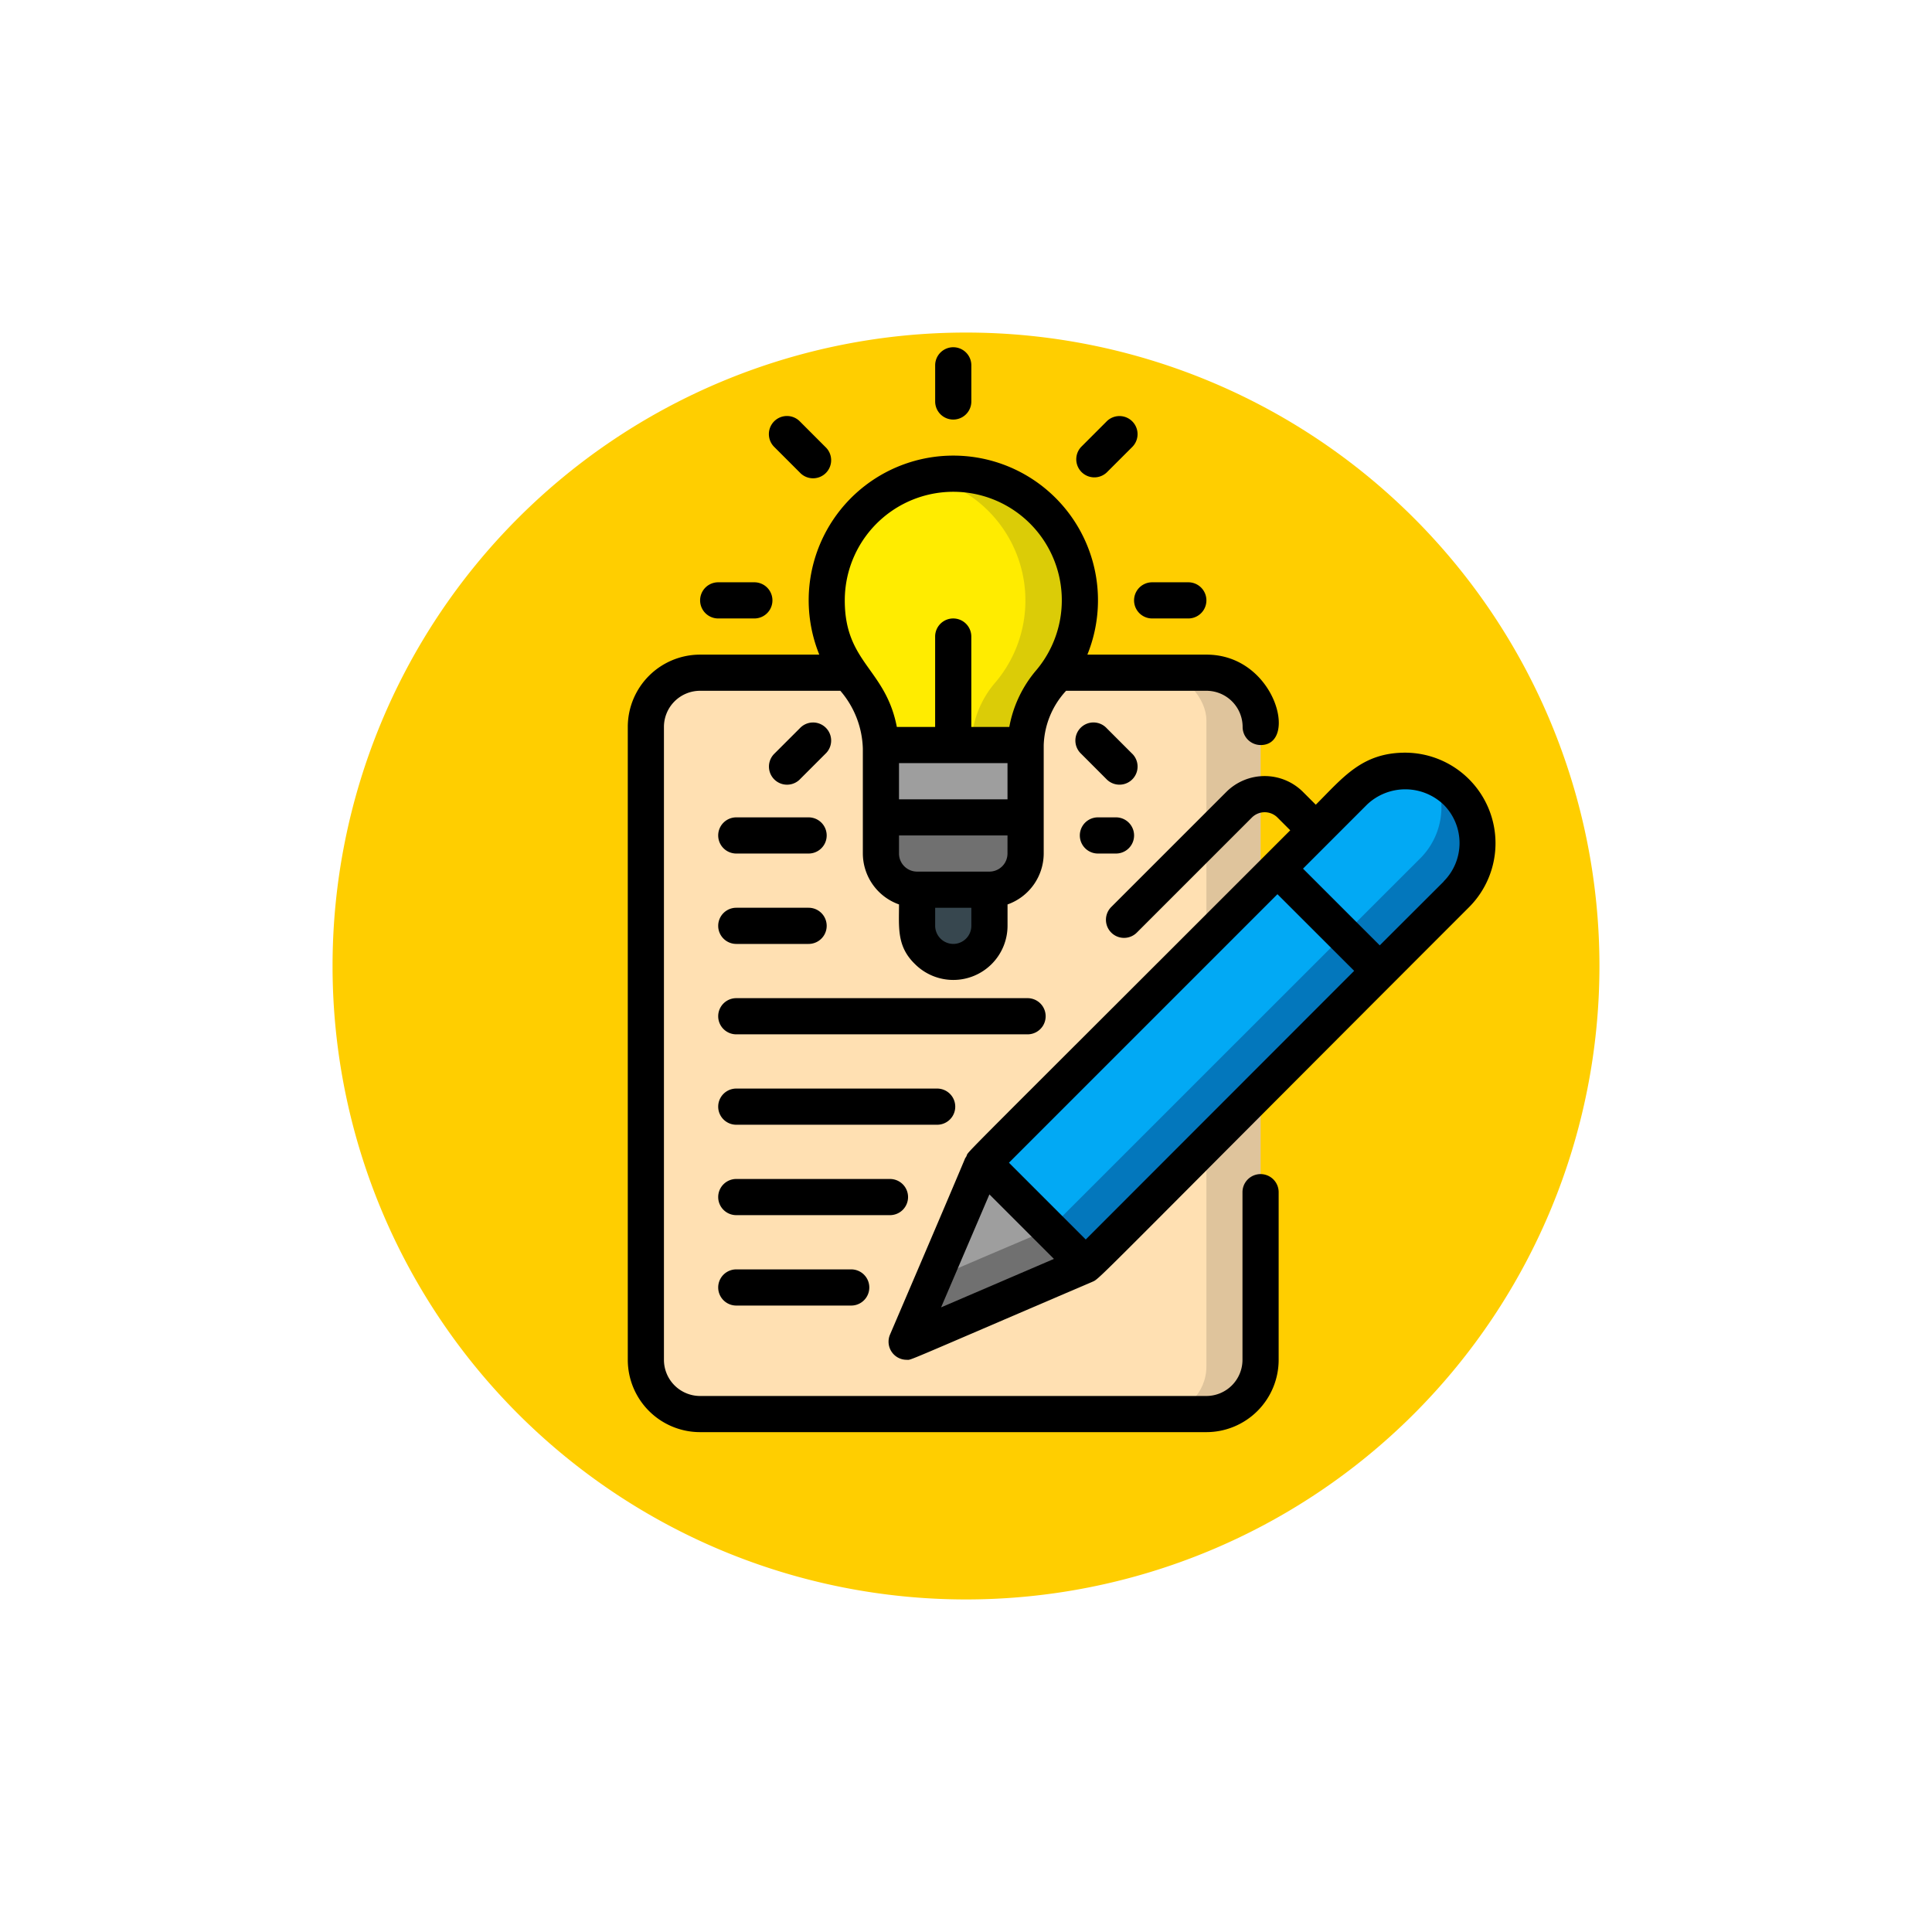 <svg xmlns="http://www.w3.org/2000/svg" xmlns:xlink="http://www.w3.org/1999/xlink" width="122" height="122" viewBox="0 0 122 122">
  <defs>
    <filter id="Trazado_824489" x="0" y="0" width="122" height="122" filterUnits="userSpaceOnUse">
      <feOffset dy="3" input="SourceAlpha"/>
      <feGaussianBlur stdDeviation="7" result="blur"/>
      <feFlood flood-color="#fff" flood-opacity="0.659"/>
      <feComposite operator="in" in2="blur"/>
      <feComposite in="SourceGraphic"/>
    </filter>
  </defs>
  <g id="Grupo_1073878" data-name="Grupo 1073878" transform="translate(-898 -4516)">
    <g transform="matrix(1, 0, 0, 1, 898, 4516)" filter="url(#Trazado_824489)">
      <path id="Trazado_824489-2" data-name="Trazado 824489" d="M40,0A40,40,0,1,1,0,40,40,40,0,0,1,40,0Z" transform="translate(21 18)" fill="#ffce00"/>
    </g>
    <g id="_035---Creative-Writing" data-name="035---Creative-Writing" transform="translate(937.643 4537.927)">
      <g id="Icons" transform="translate(1.142 7.994)">
        <rect id="Rectangle-path" width="38.821" height="46.813" rx="3" transform="translate(0 12.559)" fill="#dfc49c"/>
        <rect id="Rectangle-path-2" data-name="Rectangle-path" width="35.395" height="46.813" rx="3" transform="translate(0 12.559)" fill="#ffe0b2"/>
        <path id="Shape" d="M22.136,15v4.567H13c0-4.016.008-4.429-.011-4.567Z" transform="translate(1.842 2.126)" fill="#9e9e9e"/>
        <path id="Shape-2" data-name="Shape" d="M24.124,13.119a6.251,6.251,0,0,0-1.564,4.008H13.414a6.982,6.982,0,0,0-1.644-4.11,7.993,7.993,0,1,1,12.354.1Z" transform="translate(1.417 -0.001)" fill="#ffec00"/>
        <path id="Shape-3" data-name="Shape" d="M22.134,19v2.284a2.29,2.29,0,0,1-2.284,2.284H15.284A2.29,2.29,0,0,1,13,21.284V19Z" transform="translate(1.843 2.693)" fill="#707070"/>
        <path id="Shape-4" data-name="Shape" d="M19.567,23v2.284a2.284,2.284,0,1,1-4.567,0V23Z" transform="translate(2.127 3.26)" fill="#37474f"/>
        <path id="Shape-5" data-name="Shape" d="M23.346,13.119a6.251,6.251,0,0,0-1.564,4.008H18.356a6.251,6.251,0,0,1,1.564-4.008A8.005,8.005,0,0,0,15.49.183a8.006,8.006,0,0,1,7.856,12.936Z" transform="translate(2.196 -0.001)" fill="#dbcc07"/>
        <path id="Shape-6" data-name="Shape" d="M43.7,28.291,25.121,46.868,18.67,40.405,37.235,21.84Z" transform="translate(2.647 3.096)" fill="#02a9f4"/>
        <path id="Shape-7" data-name="Shape" d="M25.722,44.563c-9.248,3.962-11.1,4.7-11.292,4.83L19.271,38.1Z" transform="translate(2.046 5.401)" fill="#9e9e9e"/>
        <path id="Shape-8" data-name="Shape" d="M46.234,24.219,41.393,29.06,34.93,22.609l4.841-4.853a4.57,4.57,0,0,1,6.463,6.463Z" transform="translate(4.953 2.327)" fill="#02a9f4"/>
        <path id="Shape-9" data-name="Shape" d="M43.179,27.772,24.6,46.349,22.33,44.065,40.9,25.5Z" transform="translate(3.166 3.615)" fill="#0377bc"/>
        <path id="Shape-10" data-name="Shape" d="M25.722,44.042c-9.248,3.962-11.1,4.7-11.292,4.83l1.713-3.985c1.678-.719,4.019-1.724,7.3-3.117Z" transform="translate(2.046 5.921)" fill="#707070"/>
        <path id="Shape-11" data-name="Shape" d="M45.715,24.167l-4.841,4.841L38.59,26.736,43.431,21.9a4.567,4.567,0,0,0,.925-5.115,4.567,4.567,0,0,1,1.359,7.387Z" transform="translate(5.472 2.378)" fill="#0377bc"/>
      </g>
      <g id="Outline" transform="translate(0)">
        <path id="Shape-12" data-name="Shape" d="M12.093,18.561H4.567A4.567,4.567,0,0,0,0,23.128V63.091a4.567,4.567,0,0,0,4.567,4.567h31.97A4.567,4.567,0,0,0,41.1,63.091V52.506a1.142,1.142,0,1,0-2.284,0V63.091a2.284,2.284,0,0,1-2.284,2.284H4.567a2.284,2.284,0,0,1-2.284-2.284V23.128a2.284,2.284,0,0,1,2.284-2.284h8.855A5.835,5.835,0,0,1,14.843,24.5V31.12a3.425,3.425,0,0,0,2.284,3.215c0,1.458-.15,2.641,1,3.759a3.425,3.425,0,0,0,5.853-2.407V34.336a3.425,3.425,0,0,0,2.284-3.215V24.281a5.293,5.293,0,0,1,1.414-3.437h8.863a2.284,2.284,0,0,1,2.284,2.284,1.142,1.142,0,0,0,1.142,1.142c2.389,0,.929-5.709-3.425-5.709H29.021a9.134,9.134,0,1,0-16.928,0Zm11.885,6.851V27.7H17.127V25.412ZM20.552,36.829a1.151,1.151,0,0,1-1.142-1.142V34.546h2.284v1.142A1.142,1.142,0,0,1,20.552,36.829Zm3.425-5.709a1.142,1.142,0,0,1-1.142,1.142H18.269a1.142,1.142,0,0,1-1.142-1.142V29.979h6.851ZM15.985,10.026a6.851,6.851,0,0,1,9.825,9.5,7.627,7.627,0,0,0-1.718,3.6h-2.4V17.419a1.142,1.142,0,0,0-2.284,0v5.709H16.99c-.714-3.689-3.288-4.04-3.288-7.993a6.861,6.861,0,0,1,2.284-5.11Z" transform="translate(0 0.85)"/>
        <path id="Shape-13" data-name="Shape" d="M19.284,3.425V1.142a1.142,1.142,0,1,0-2.284,0V3.425a1.142,1.142,0,1,0,2.284,0Z" transform="translate(2.41)"/>
        <path id="Shape-14" data-name="Shape" d="M29.142,15.284h2.284a1.142,1.142,0,1,0,0-2.284H29.142a1.142,1.142,0,0,0,0,2.284Z" transform="translate(3.97 1.843)"/>
        <path id="Shape-15" data-name="Shape" d="M7.425,13H5.142a1.142,1.142,0,0,0,0,2.284H7.425a1.142,1.142,0,1,0,0-2.284Z" transform="translate(0.567 1.843)"/>
        <path id="Shape-16" data-name="Shape" d="M28.344,22.729,26.73,21.114a1.142,1.142,0,1,0-1.614,1.614l1.613,1.616a1.142,1.142,0,0,0,1.616-1.616Z" transform="translate(3.512 2.944)"/>
        <path id="Shape-17" data-name="Shape" d="M9.757,7.372a1.142,1.142,0,1,0,1.614-1.614L9.757,4.142A1.142,1.142,0,1,0,8.142,5.757Z" transform="translate(1.107 0.54)"/>
        <path id="Shape-18" data-name="Shape" d="M9.757,24.344l1.614-1.614a1.142,1.142,0,1,0-1.614-1.614L8.142,22.729a1.142,1.142,0,1,0,1.616,1.616Z" transform="translate(1.107 2.944)"/>
        <path id="Shape-19" data-name="Shape" d="M26.725,4.142,25.111,5.757a1.142,1.142,0,0,0,1.614,1.614l1.616-1.614a1.142,1.142,0,0,0-1.616-1.616Z" transform="translate(3.515 0.54)"/>
        <path id="Shape-20" data-name="Shape" d="M5,27.142a1.142,1.142,0,0,0,1.142,1.142h4.567a1.142,1.142,0,1,0,0-2.284H6.142A1.142,1.142,0,0,0,5,27.142Z" transform="translate(0.709 3.687)"/>
        <path id="Shape-21" data-name="Shape" d="M27.284,26H26.142a1.142,1.142,0,0,0,0,2.284h1.142a1.142,1.142,0,1,0,0-2.284Z" transform="translate(3.545 3.687)"/>
        <path id="Shape-22" data-name="Shape" d="M6.142,33.284h4.567a1.142,1.142,0,1,0,0-2.284H6.142a1.142,1.142,0,1,0,0,2.284Z" transform="translate(0.709 4.395)"/>
        <path id="Shape-23" data-name="Shape" d="M6.142,43.284H18.827a1.142,1.142,0,1,0,0-2.284H6.142a1.142,1.142,0,1,0,0,2.284Z" transform="translate(0.709 5.813)"/>
        <path id="Shape-24" data-name="Shape" d="M16.989,47.142A1.142,1.142,0,0,0,15.847,46H6.142a1.142,1.142,0,1,0,0,2.284h9.705A1.142,1.142,0,0,0,16.989,47.142Z" transform="translate(0.709 6.522)"/>
        <path id="Shape-25" data-name="Shape" d="M6.142,51a1.142,1.142,0,0,0,0,2.284H13.4A1.142,1.142,0,0,0,13.4,51Z" transform="translate(0.709 7.231)"/>
        <path id="Shape-26" data-name="Shape" d="M6.142,38.284H24.536a1.142,1.142,0,0,0,0-2.284H6.142a1.142,1.142,0,0,0,0,2.284Z" transform="translate(0.709 5.104)"/>
        <path id="Shape-27" data-name="Shape" d="M47.052,22.423c-2.728,0-3.923,1.559-5.652,3.287l-.807-.807a3.425,3.425,0,0,0-4.843,0l-7.266,7.265A1.142,1.142,0,0,0,30.1,33.784l7.266-7.266a1.142,1.142,0,0,1,1.614,0l.807.807c-21.5,21.5-20.286,20.21-20.438,20.561-.457.919,1.634-3.814-4.835,11.283a1.142,1.142,0,0,0,1.053,1.592c.335,0-.542.329,11.752-4.937.464-.2.261-.14,23.771-23.656a5.718,5.718,0,0,0-4.036-9.745ZM17.739,57.45l3.052-7.134,4.074,4.074Zm9.134-4.285-4.849-4.849L38.979,31.36,43.823,36.2ZM49.481,30.557l-4.043,4.034-4.845-4.845,4.037-4.039a3.508,3.508,0,0,1,4.843,0,3.425,3.425,0,0,1,0,4.846Z" transform="translate(2.045 3.179)"/>
      </g>
    </g>
  </g>
</svg>
